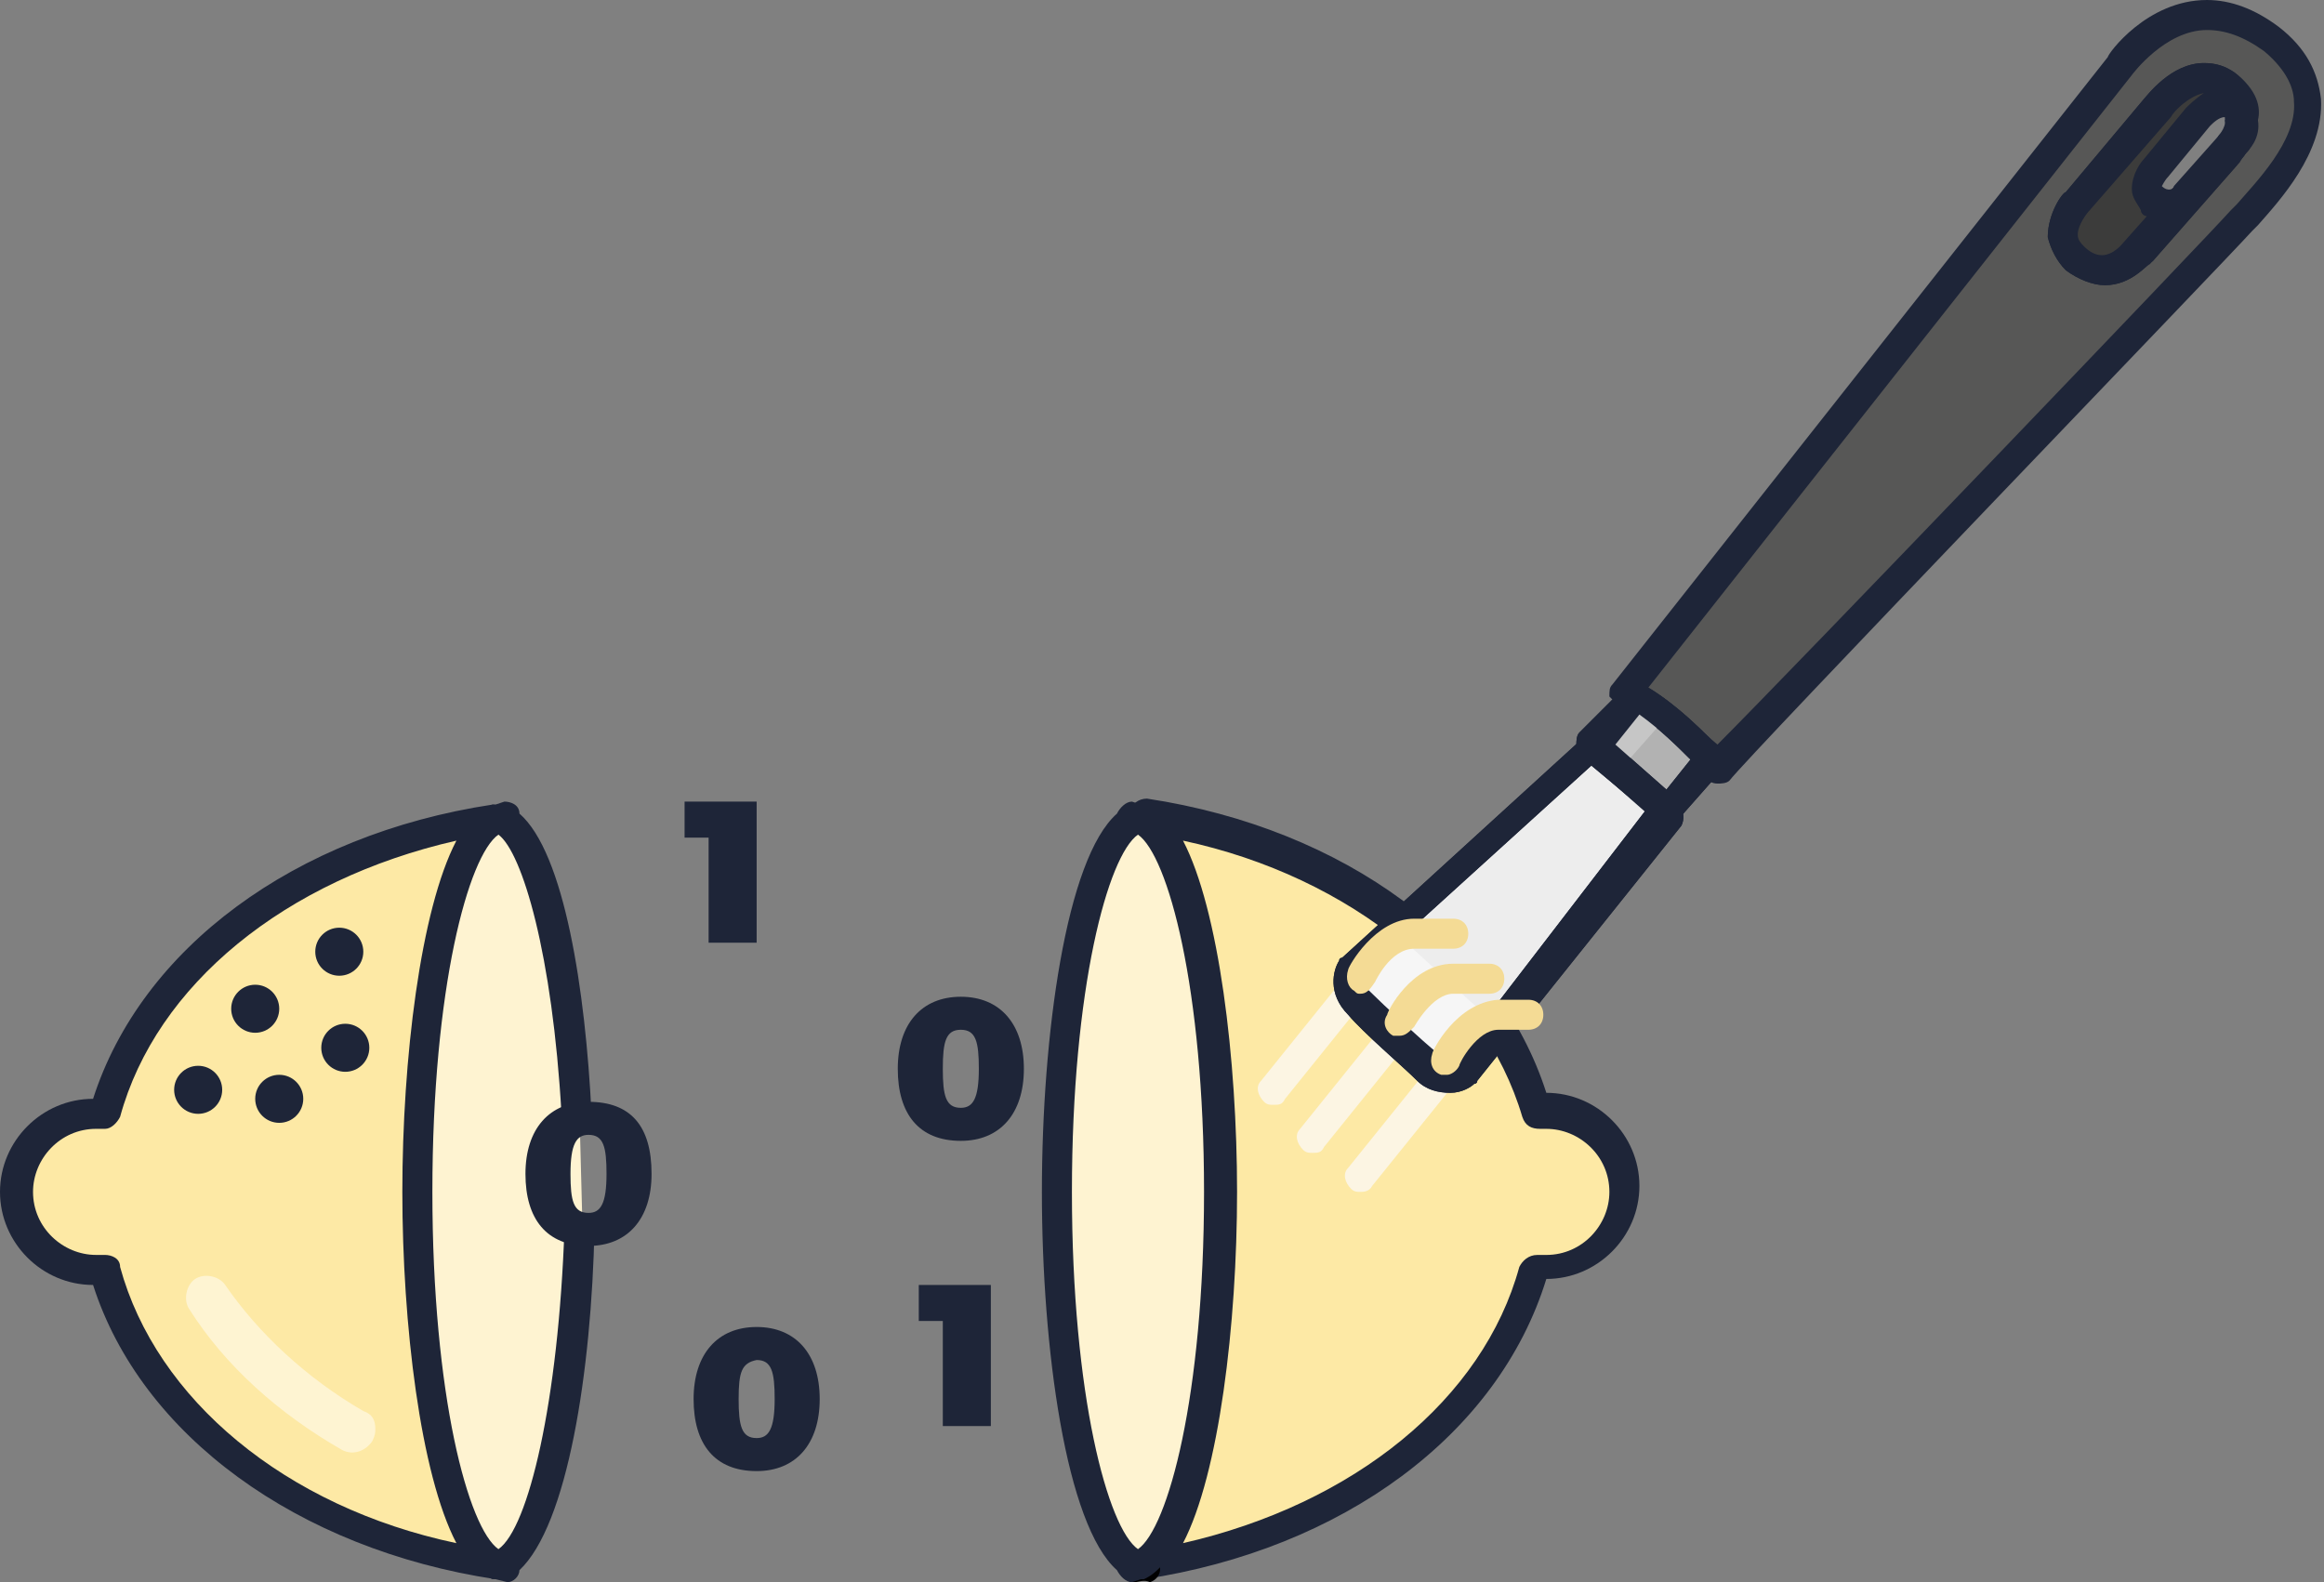 <?xml version="1.0" encoding="utf-8"?>
<!-- Generator: Adobe Illustrator 18.1.1, SVG Export Plug-In . SVG Version: 6.00 Build 0)  -->
<svg version="1.1" id="Calque_1" xmlns="http://www.w3.org/2000/svg" xmlns:xlink="http://www.w3.org/1999/xlink" x="0px" y="0px"
	 viewBox="0 0 77.4 52.7" enable-background="new 0 0 77.4 52.7" xml:space="preserve">
<rect x="0" y="0" width="77.4" height="52.7" fill="#808080" stroke="none"/>
<g>
	<path fill="#FFFFFF" stroke="#000000" stroke-linecap="round" stroke-linejoin="round" stroke-miterlimit="10" d="M34.9,39.7"/>
</g>
<g>
	<path fill="#FDE9A5" d="M40.7,39.7c0,6.5-1.1,11.8-2.6,12.4c6.5-1,11.6-4.9,13-9.8c0.1,0,0.2,0,0.4,0c1.5,0,2.6-1.2,2.6-2.6
		c0-1.5-1.2-2.6-2.6-2.6c-0.1,0-0.2,0-0.4,0c-1.4-5-6.5-8.8-13-9.8C39.5,27.9,40.7,33.2,40.7,39.7z"/>
	<path fill="#1E2538" d="M38.1,52.6c-0.2,0-0.4-0.1-0.5-0.4c-0.1-0.2,0-0.5,0.3-0.6c1-0.4,2.3-4.8,2.3-12c0-7.1-1.3-11.5-2.3-12
		c-0.2-0.1-0.3-0.4-0.3-0.6c0.1-0.2,0.3-0.4,0.6-0.4c6.6,1,11.7,4.8,13.3,9.8c1.7,0,3.1,1.4,3.1,3.1s-1.4,3.1-3.1,3.1
		C49.9,47.8,44.7,51.6,38.1,52.6C38.1,52.6,38.1,52.6,38.1,52.6z M39.4,28c1.2,2.3,1.8,7.3,1.8,11.7c0,4.4-0.6,9.4-1.8,11.7
		c5.7-1.3,10-4.8,11.2-9.2c0.1-0.2,0.3-0.4,0.6-0.4c0.1,0,0.2,0,0.3,0c1.2,0,2.1-1,2.1-2.1c0-1.2-1-2.1-2.1-2.1c-0.1,0-0.2,0-0.2,0
		c-0.3,0-0.5-0.1-0.6-0.4C49.4,32.8,45,29.2,39.4,28z"/>
</g>
<g>
	<path fill="#FFFFFF" d="M37.8,52.2c0.1,0,0.2,0,0.3-0.1C38,52.1,37.9,52.1,37.8,52.2L37.8,52.2z"/>
	<path d="M37.8,52.7c-0.3,0-0.5-0.2-0.5-0.5v0c0-0.3,0.2-0.5,0.4-0.5l0.3,0c0.2,0,0.5,0.1,0.6,0.4c0.1,0.2,0,0.5-0.3,0.6
		C38.1,52.6,37.9,52.7,37.8,52.7z"/>
</g>
<g>
	<path fill="#FEF3D1" d="M35.2,39.7c0,6.5,1.1,11.8,2.6,12.4l-0.1,0.1c0.1,0,0.2,0,0.3-0.1c1.5-0.7,2.6-6,2.6-12.4
		S39.5,27.9,38,27.2c-0.1,0-0.2,0-0.3-0.1l0.1,0.1C36.4,27.9,35.2,33.2,35.2,39.7z"/>
	<path fill="#1E2538" d="M37.7,52.7c-0.2,0-0.4-0.2-0.5-0.4c-1.7-1.5-2.5-7.4-2.5-12.6c0-5.2,0.8-11.1,2.5-12.6
		c0.1-0.2,0.3-0.4,0.5-0.4l0.3,0.1c0,0,0.1,0,0.1,0c2,0.9,2.9,7.3,2.9,12.9s-0.9,12-2.9,12.9c0,0-0.1,0-0.1,0L37.7,52.7
		C37.7,52.7,37.7,52.7,37.7,52.7z M37.9,27.8c-1,0.7-2.2,5.1-2.2,11.9s1.2,11.2,2.2,11.9c1-0.7,2.2-5.1,2.2-11.9
		S38.9,28.5,37.9,27.8z"/>
</g>
<g>
	<path fill="#FFFFFF" stroke="#000000" stroke-linecap="round" stroke-linejoin="round" stroke-miterlimit="10" d="M19.7,39.7"/>
</g>
<g>
	<path fill="#FDE9A5" d="M13.9,39.7c0-6.5,1.1-11.8,2.6-12.4c-6.5,1-11.6,4.9-13,9.8c-0.1,0-0.2,0-0.4,0c-1.5,0-2.6,1.2-2.6,2.6
		c0,1.5,1.2,2.6,2.6,2.6c0.1,0,0.2,0,0.4,0c1.4,5,6.5,8.8,13,9.8C15,51.5,13.9,46.1,13.9,39.7z"/>
	<path fill="#1E2538" d="M16.5,52.6C16.5,52.6,16.4,52.6,16.5,52.6c-6.6-1-11.8-4.8-13.4-9.8c-1.7,0-3.1-1.4-3.1-3.1
		c0-1.7,1.4-3.1,3.1-3.1c1.6-5,6.7-8.8,13.3-9.8c0.2,0,0.5,0.1,0.6,0.4c0.1,0.2,0,0.5-0.3,0.6c-1,0.4-2.3,4.8-2.3,12
		s1.3,11.5,2.3,12c0.2,0.1,0.3,0.4,0.3,0.6C16.9,52.5,16.7,52.6,16.5,52.6z M3.5,41.8c0.2,0,0.5,0.1,0.5,0.4c1.2,4.4,5.5,8,11.2,9.2
		c-1.2-2.3-1.8-7.3-1.8-11.7c0-4.4,0.6-9.4,1.8-11.7c-5.7,1.3-10,4.8-11.2,9.2c-0.1,0.2-0.3,0.4-0.5,0.4c-0.1,0-0.2,0-0.3,0
		c-1.2,0-2.1,1-2.1,2.1c0,1.2,1,2.1,2.1,2.1C3.2,41.8,3.3,41.8,3.5,41.8C3.4,41.8,3.4,41.8,3.5,41.8z"/>
</g>
<g>
	<path fill="#FEF3D1" d="M19.3,37.1c-0.3-5.2-1.3-9.3-2.5-9.8l0.1-0.1c-0.1,0-0.2,0-0.3,0.1c-1.5,0.7-2.6,6-2.6,12.4
		s1.1,11.8,2.6,12.4c0.1,0,0.2,0,0.3,0.1l-0.1-0.1c1.4-0.6,2.5-5.3,2.6-11.2"/>
	<path fill="#1E2538" d="M16.9,52.7C16.8,52.7,16.8,52.7,16.9,52.7l-0.4-0.1c0,0-0.1,0-0.1,0c-2-0.9-2.9-7.3-2.9-12.9
		c0-5.6,0.9-12,2.9-12.9c0,0,0.1,0,0.1,0l0.3-0.1c0.2,0,0.5,0.1,0.5,0.4c1.5,1.3,2.2,5.9,2.4,10c0,0.3-0.2,0.5-0.5,0.5
		c-0.3,0-0.5-0.2-0.5-0.5c-0.3-5.3-1.3-8.7-2.1-9.3c-1,0.7-2.2,5.1-2.2,11.9c0,6.8,1.2,11.2,2.2,11.9c1-0.7,2-4.9,2.2-10.7
		c0-0.3,0.2-0.5,0.5-0.5c0.3,0,0.5,0.2,0.5,0.5c-0.1,4.8-0.9,9.9-2.5,11.4C17.3,52.5,17.1,52.7,16.9,52.7z"/>
</g>
<g>
	<circle fill="#1E2538" cx="6.6" cy="36.3" r="0.8"/>
</g>
<g>
	<circle fill="#1E2538" cx="9.3" cy="36.6" r="0.8"/>
</g>
<g>
	<circle fill="#1E2538" cx="11.5" cy="34.9" r="0.8"/>
</g>
<g>
	<circle fill="#1E2538" cx="8.5" cy="33.6" r="0.8"/>
</g>
<g>
	<circle fill="#1E2538" cx="11.3" cy="31.7" r="0.8"/>
</g>
<g>
	<path fill="#1E2538" d="M31.4,47.5v-3.5h-0.8v-1.2H33v4.7H31.4z"/>
</g>
<g>
	<path fill="#1E2538" d="M23.6,31.4v-3.5h-0.8v-1.2h2.4v4.7H23.6z"/>
</g>
<g>
	<path fill="#1E2538" d="M34.1,35.6c0,1.5-0.8,2.4-2.1,2.4c-1.4,0-2.1-0.9-2.1-2.4c0-1.5,0.8-2.4,2.1-2.4
		C33.3,33.2,34.1,34.1,34.1,35.6z M31.4,35.6c0,0.9,0.1,1.3,0.6,1.3c0.4,0,0.6-0.3,0.6-1.3c0-0.9-0.1-1.3-0.6-1.3
		C31.5,34.3,31.4,34.7,31.4,35.6z"/>
</g>
<g>
	<path fill="#1E2538" d="M21.7,39.1c0,1.5-0.8,2.4-2.1,2.4c-1.4,0-2.1-0.9-2.1-2.4c0-1.5,0.8-2.4,2.1-2.4
		C21,36.7,21.7,37.5,21.7,39.1z M19,39.1c0,0.9,0.1,1.3,0.6,1.3c0.4,0,0.6-0.3,0.6-1.3c0-0.9-0.1-1.3-0.6-1.3
		C19.2,37.8,19,38.1,19,39.1z"/>
</g>
<g>
	<path fill="#1E2538" d="M27.3,46.6c0,1.5-0.8,2.4-2.1,2.4c-1.4,0-2.1-0.9-2.1-2.4c0-1.5,0.8-2.4,2.1-2.4
		C26.5,44.2,27.3,45.1,27.3,46.6z M24.6,46.6c0,0.9,0.1,1.3,0.6,1.3c0.4,0,0.6-0.3,0.6-1.3c0-0.9-0.1-1.3-0.6-1.3
		C24.7,45.4,24.6,45.7,24.6,46.6z"/>
</g>
<g opacity="0.5">
	<path fill="#FFFFFF" d="M12.5,47.6c0,0.1,0,0.2-0.1,0.4c-0.2,0.3-0.6,0.5-1,0.3c-2.1-1.2-3.9-2.8-5.1-4.7c-0.2-0.3-0.1-0.8,0.2-1
		c0.3-0.2,0.8-0.1,1,0.2c1.1,1.6,2.7,3.1,4.6,4.2C12.4,47.1,12.5,47.3,12.5,47.6z"/>
</g>
<g>
	<path fill="#FCF5E3" d="M45.3,39.7c-0.1,0-0.2,0-0.3-0.1c-0.2-0.2-0.3-0.5-0.1-0.7l2.9-3.6c0.2-0.2,0.5-0.3,0.7-0.1
		c0.2,0.2,0.3,0.5,0.1,0.7l-2.9,3.6C45.6,39.7,45.4,39.7,45.3,39.7z"/>
</g>
<g>
	<path fill="#FCF5E3" d="M43.7,38.4c-0.1,0-0.2,0-0.3-0.1c-0.2-0.2-0.3-0.5-0.1-0.7l2.9-3.6c0.2-0.2,0.5-0.3,0.7-0.1
		c0.2,0.2,0.3,0.5,0.1,0.7l-2.9,3.6C44,38.4,43.9,38.4,43.7,38.4z"/>
</g>
<g>
	<path fill="#FCF5E3" d="M42.4,36.8c-0.1,0-0.2,0-0.3-0.1c-0.2-0.2-0.3-0.5-0.1-0.7l2.9-3.6c0.2-0.2,0.5-0.3,0.7-0.1
		c0.2,0.2,0.3,0.5,0.1,0.7l-2.9,3.6C42.7,36.8,42.6,36.8,42.4,36.8z"/>
</g>
<g>
	<g>
		<path fill="#575756" d="M70.6,2.2L54.2,23.1c0.1,0,0.2,0.1,0.3,0.2c1,0.6,2.1,1.6,2.5,2.1c0.1,0.1,0.2,0.2,0.2,0.2
			S73.9,8.2,74.6,7.4c0.8-0.9,3.9-3.8,1-6C72.8-1,70.6,2.2,70.6,2.2z M74.2,2.8c0.5,0.4,0.6,0.8,0.6,1.2c0,0.4-0.3,0.7-0.3,0.7
			c-0.1,0.2-0.3,0.3-0.3,0.3l-3,3.3c0,0-0.9,1.1-2.1,0.2c-0.9-0.8,0.1-1.9,0.1-1.9l2.6-3.1C71.9,3.6,73.1,2,74.2,2.8z"/>
		<path fill="#1E2538" d="M57.2,26.1C57.2,26.1,57.2,26.1,57.2,26.1c-0.2,0-0.3-0.1-0.4-0.2l-0.2-0.2c-0.3-0.3-1.3-1.4-2.4-2
			c-0.2-0.1-0.2-0.1-0.3-0.2c-0.1-0.1-0.2-0.2-0.3-0.3c0-0.2,0-0.3,0.1-0.4L70.2,1.9c0-0.1,1.3-1.9,3.3-1.9c0.8,0,1.6,0.3,2.4,0.9
			c0.9,0.7,1.3,1.5,1.4,2.4c0.1,1.8-1.4,3.4-2.1,4.2L75,7.7C74.2,8.6,58.2,25.2,57.6,26C57.5,26.1,57.3,26.1,57.2,26.1z M54.9,22.9
			c1,0.6,1.8,1.5,2.3,1.9C59.7,22.3,73.6,7.8,74.3,7l0.2-0.2c0.6-0.7,2-2.1,1.9-3.4c0-0.6-0.4-1.2-1-1.7C74.7,1.2,74.1,1,73.5,1
			C72.1,1,71,2.5,71,2.5L54.9,22.9z M70.1,9.5c-0.4,0-0.9-0.2-1.3-0.5c-0.3-0.3-0.5-0.7-0.6-1.1c0-0.8,0.5-1.5,0.6-1.5l2.6-3.1
			c0.1-0.1,0.9-1.2,2-1.2c0.4,0,0.7,0.1,1,0.3C75.2,3,75.3,3.6,75.2,4c0,0.6-0.3,1-0.4,1.1c-0.1,0.2-0.3,0.3-0.3,0.4l-2.9,3.3
			C71.5,8.8,71,9.5,70.1,9.5z M73.5,3.1c-0.5,0-1.1,0.6-1.2,0.8L69.6,7c-0.1,0.1-0.4,0.5-0.4,0.8c0,0.1,0,0.2,0.2,0.4
			c0.2,0.2,0.4,0.3,0.6,0.3c0.4,0,0.7-0.4,0.7-0.4l3-3.3c0,0,0.1-0.1,0.2-0.3c0.1-0.1,0.2-0.3,0.2-0.4c0,0,0-0.1,0-0.1
			c0-0.2,0-0.4-0.4-0.7C73.8,3.1,73.6,3.1,73.5,3.1z"/>
	</g>
	<g>
		<path fill="#3C3C3B" d="M71.9,3.6l-2.6,3.1c0,0-1,1.1-0.1,1.9c1.1,1,2.1-0.2,2.1-0.2l3-3.3c0,0,0.1-0.1,0.3-0.3c0,0,0,0,0,0
			l-1.6,1.8c0,0-0.5,0.6-1.1,0.1c-0.5-0.4,0-1,0-1l1.4-1.7c0,0,0.7-0.9,1.2-0.4c0.2,0.2,0.3,0.3,0.3,0.5c0-0.4-0.1-0.8-0.6-1.2
			C73.1,2,71.9,3.6,71.9,3.6z"/>
		<path fill="#1E2538" d="M70.1,9.5c-0.4,0-0.9-0.2-1.3-0.5c-0.3-0.3-0.5-0.7-0.6-1.1c0-0.8,0.5-1.5,0.6-1.5l2.6-3.1
			c0.1-0.1,0.9-1.2,2-1.2c0.4,0,0.7,0.1,1,0.3c0.7,0.5,0.8,1.2,0.7,1.6c0,0.2-0.2,0.4-0.4,0.4C75,4.6,75,4.8,74.9,5
			c-0.2,0.2-0.3,0.4-0.3,0.4l-2.9,3.3C71.5,8.8,71,9.5,70.1,9.5z M73.4,3.1c-0.5,0.1-1,0.6-1.1,0.8L69.6,7c-0.1,0.1-0.4,0.5-0.4,0.8
			c0,0.1,0,0.2,0.2,0.4c0.2,0.2,0.4,0.3,0.6,0.3c0.4,0,0.7-0.4,0.7-0.4l0.8-0.9c-0.1,0-0.2-0.1-0.2-0.2C71.2,6.8,71,6.6,71,6.3
			c0-0.5,0.3-0.9,0.4-1l1.4-1.7C72.9,3.5,73.1,3.3,73.4,3.1z M74.1,3.9c-0.2,0-0.4,0.2-0.5,0.3l-1.4,1.7C72.1,6,72,6.2,72,6.2
			c0.2,0.2,0.4,0.1,0.4,0l1.6-1.8c0.1-0.1,0.2-0.1,0.2-0.2c0-0.1-0.1-0.1-0.1-0.2C74.2,4,74.2,4,74.1,3.9
			C74.1,3.9,74.1,3.9,74.1,3.9z"/>
	</g>
	<g>
		<path fill="#575756" d="M74.7,4c0,0.3-0.2,0.5-0.3,0.7C74.5,4.7,74.8,4.4,74.7,4z"/>
		<path fill="#1E2538" d="M74.5,5.2c-0.1,0-0.2,0-0.3-0.1C73.9,5,73.9,4.7,74,4.5c0.1-0.2,0.2-0.4,0.2-0.5c0-0.2,0.2-0.4,0.5-0.4
			c0,0,0,0,0,0c0.3,0,0.5,0.2,0.5,0.4c0.1,0.6-0.3,1-0.4,1.1C74.7,5.2,74.6,5.2,74.5,5.2z"/>
	</g>
	<g>
		<path fill="#B2B2B2" d="M54.5,23.3L53,24.8l2.5,2.2l1.5-1.7C56.6,24.9,55.5,23.8,54.5,23.3z"/>
		<path fill="#1E2538" d="M55.5,27.5c-0.1,0-0.2,0-0.3-0.1l-2.5-2.2c-0.1-0.1-0.2-0.2-0.2-0.4c0-0.1,0-0.3,0.1-0.4l1.5-1.5
			c0.2-0.2,0.4-0.2,0.6-0.1c1.1,0.6,2.2,1.7,2.6,2.2c0.2,0.2,0.2,0.5,0,0.7l-1.5,1.7C55.8,27.5,55.7,27.5,55.5,27.5
			C55.5,27.5,55.5,27.5,55.5,27.5z M53.8,24.8l1.7,1.5l0.8-1c-0.4-0.4-1-1-1.7-1.5L53.8,24.8z"/>
	</g>
	<g>
		<path fill="#EDEDED" d="M53,24.8l-8,7.3c0,0-0.3,0.7,0.3,1.3c0.6,0.6,1.8,1.7,2.3,2.2c0.6,0.6,1.3,0.2,1.3,0.2l6.7-8.7L53,24.8z"
			/>
		<path fill="#1E2538" d="M48.3,36.4c-0.4,0-0.8-0.1-1.1-0.4c-0.5-0.5-1.8-1.6-2.3-2.2c-0.7-0.7-0.5-1.5-0.3-1.8
			c0-0.1,0.1-0.1,0.1-0.1l8-7.3c0.2-0.2,0.5-0.2,0.7,0l2.5,2.2c0.2,0.2,0.2,0.5,0.1,0.7L49.2,36c0,0.1-0.1,0.1-0.1,0.1
			C49,36.2,48.7,36.4,48.3,36.4z M45.4,32.4c0,0.1-0.1,0.4,0.2,0.6c0.5,0.5,1.8,1.7,2.3,2.1c0.2,0.2,0.5,0.2,0.6,0.1l6.3-8.2
			L53,25.5L45.4,32.4z"/>
	</g>
	<g>
		<path fill="none" d="M54.5,23.3L53,24.8l0.3,0.3l1.4-1.6C54.7,23.4,54.6,23.3,54.5,23.3z"/>
	</g>
	<g>
		<path fill="none" d="M55.5,27l1.5-1.7c-0.2-0.3-0.7-0.7-1.2-1.2l-1.5,1.7L55.5,27z"/>
	</g>
	<g>
		<path fill="#C6C6C6" d="M53,24.8l0.9,0.9l1.5-1.7c-0.3-0.3-0.7-0.5-1-0.8L53,24.8z"/>
	</g>
	<g>
		<path fill="#1E2538" d="M55.5,27.5c-0.1,0-0.2,0-0.3-0.1l-2.5-2.2c-0.1-0.1-0.2-0.2-0.2-0.4c0-0.1,0-0.3,0.1-0.4l1.5-1.5
			c0.2-0.2,0.4-0.2,0.6-0.1c1.1,0.6,2.2,1.7,2.6,2.2c0.2,0.2,0.2,0.5,0,0.7l-1.5,1.7C55.8,27.5,55.7,27.5,55.5,27.5
			C55.5,27.5,55.5,27.5,55.5,27.5z M53.8,24.8l1.7,1.5l0.8-1c-0.4-0.4-1-1-1.7-1.5L53.8,24.8z"/>
	</g>
	<g>
		<path fill="#F6F6F6" d="M45,32.1c0,0-0.3,0.7,0.3,1.3c0.6,0.6,1.8,1.7,2.3,2.2c0.6,0.6,1.3,0.2,1.3,0.2l1.1-1.5l-3.6-3.3L45,32.1z
			"/>
	</g>
	<g>
		<path fill="#1E2538" d="M48.3,36.4c-0.4,0-0.8-0.1-1.1-0.4c-0.5-0.5-1.8-1.6-2.3-2.2c-0.7-0.7-0.5-1.5-0.3-1.8
			c0-0.1,0.1-0.1,0.1-0.1l8-7.3c0.2-0.2,0.5-0.2,0.7,0l2.5,2.2c0.2,0.2,0.2,0.5,0.1,0.7L49.2,36c0,0.1-0.1,0.1-0.1,0.1
			C49,36.2,48.7,36.4,48.3,36.4z M45.4,32.4c0,0.1-0.1,0.4,0.2,0.6c0.5,0.5,1.8,1.7,2.3,2.1c0.2,0.2,0.5,0.2,0.6,0.1l6.3-8.2
			L53,25.5L45.4,32.4z"/>
	</g>
</g>
<g>
	<path fill="#F4DB95" d="M48.2,35.8c-0.1,0-0.1,0-0.2,0c-0.3-0.1-0.4-0.4-0.3-0.7c0-0.1,0.8-1.7,2.2-1.8h1c0.3,0,0.5,0.2,0.5,0.5
		s-0.2,0.5-0.5,0.5h-1c-0.7,0-1.3,1.1-1.3,1.2C48.5,35.7,48.3,35.8,48.2,35.8z"/>
</g>
<g>
	<path fill="#F4DB95" d="M46.6,34.5c-0.1,0-0.1,0-0.2,0c-0.2-0.1-0.4-0.4-0.2-0.7c0-0.1,0.8-1.7,2.2-1.7c0,0,0,0,0,0h1.2
		c0.3,0,0.5,0.2,0.5,0.5s-0.2,0.5-0.5,0.5h-1.2c-0.7,0-1.3,1.1-1.3,1.1C46.9,34.4,46.8,34.5,46.6,34.5z"/>
</g>
<g>
	<path fill="#F4DB95" d="M45.3,33.1c-0.1,0-0.1,0-0.2-0.1c-0.2-0.1-0.3-0.4-0.2-0.7c0-0.1,0.9-1.7,2.2-1.7h1.3
		c0.3,0,0.5,0.2,0.5,0.5s-0.2,0.5-0.5,0.5h-1.3c0,0,0,0,0,0c-0.8,0-1.3,1.1-1.3,1.1C45.6,33,45.5,33.1,45.3,33.1z"/>
</g>
</svg>
